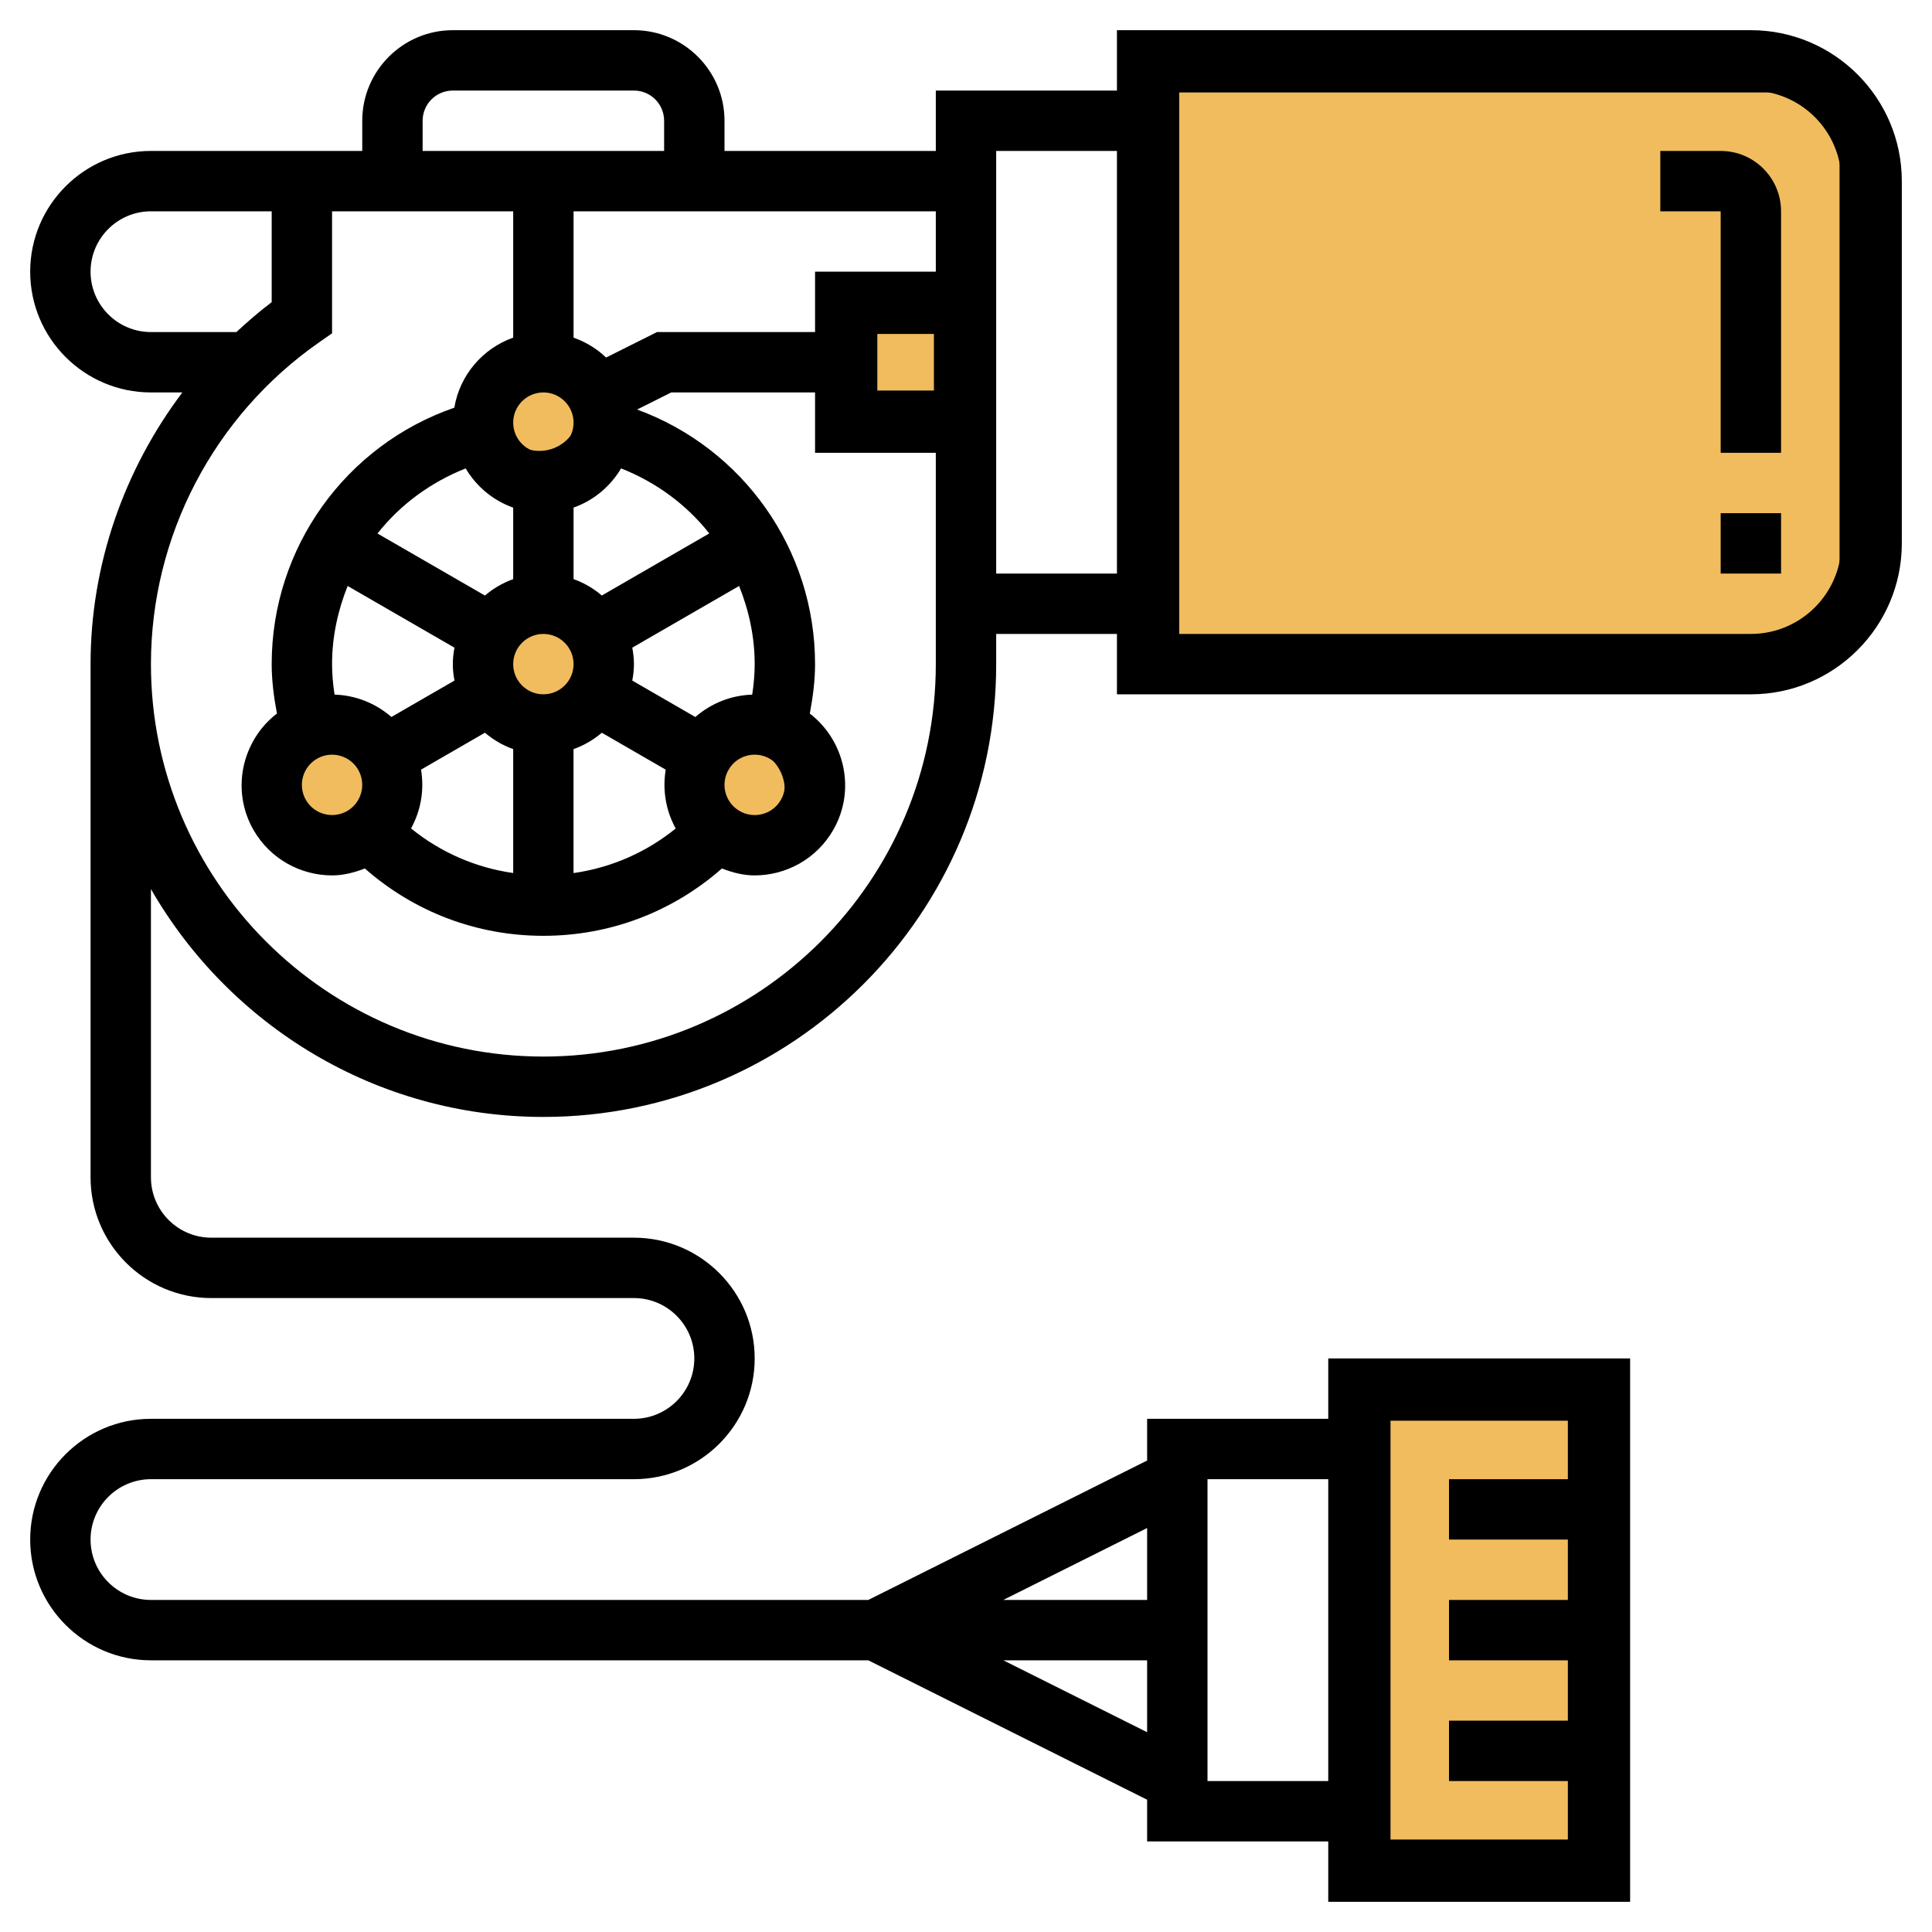 <?xml version="1.0" encoding="utf-8"?>
<!-- Generator: Adobe Illustrator 16.0.0, SVG Export Plug-In . SVG Version: 6.00 Build 0)  -->
<!DOCTYPE svg PUBLIC "-//W3C//DTD SVG 1.1//EN" "http://www.w3.org/Graphics/SVG/1.1/DTD/svg11.dtd">
<svg version="1.1" id="Layer_5" xmlns="http://www.w3.org/2000/svg" xmlns:xlink="http://www.w3.org/1999/xlink" x="0px" y="0px"
	 width="512px" height="512px" viewBox="0 0 512 512" enable-background="new 0 0 512 512" xml:space="preserve">
<rect x="368" y="376" fill="#F0BC5E" stroke="#000000" stroke-miterlimit="10" width="48" height="112"/>
<circle fill="#F0BC5E" stroke="#000000" stroke-miterlimit="10" cx="142.922" cy="108.922" r="11.078"/>
<circle fill="#F0BC5E" stroke="#000000" stroke-miterlimit="10" cx="88.5" cy="209.5" r="12"/>
<circle fill="#F0BC5E" stroke="#000000" stroke-miterlimit="10" cx="140.422" cy="176.5" r="13"/>
<circle fill="#F0BC5E" stroke="#000000" stroke-miterlimit="10" cx="196.5" cy="209.5" r="12"/>
<rect x="312" y="24" fill="#F0BC5E" stroke="#000000" stroke-miterlimit="10" width="176" height="146.5"/>
<path d="M456,136h16v16h-16V136z"/>
<path d="M456,40h-16v16h16v64h16V56C472,47.176,464.824,40,456,40z"/>
<path d="M464,8H296v16h-48v16h-56v-8c0-13.232-10.768-24-24-24h-48c-13.232,0-24,10.768-24,24v8H80h-8H40C22.352,40,8,54.352,8,72
	s14.352,32,32,32h8.328C32.848,124.552,24,149.688,24,176v136c0,17.648,14.352,32,32,32h112c8.824,0,16,7.176,16,16s-7.176,16-16,16
	H40c-17.648,0-32,14.352-32,32s14.352,32,32,32h190.112L304,476.944V488h48v16h80V360h-80v16h-48v11.056L230.112,424H40
	c-8.824,0-16-7.176-16-16s7.176-16,16-16h128c17.648,0,32-14.352,32-32s-14.352-32-32-32H56c-8.824,0-16-7.176-16-16v-76.384
	C60.728,271.641,99.536,296,144,296c66.168,0,120-53.832,120-120v-8h32v16h168c22.056,0,40-17.944,40-40V48
	C504,25.944,486.056,8,464,8z M265.889,440H304v19.056L265.889,440z M368,376h48v16h-32v16h32v16h-32v16h32v16h-32v16h32v16h-48V376
	z M320,392h32v80h-32V392z M304,404.944V424h-38.111L304,404.944z M248,72h-32v16h-41.888l-13.496,6.752
	c-2.432-2.344-5.368-4.12-8.616-5.272V56h96V72z M248,104h-16V88h16V104z M123.408,124.136c2.84,4.8,7.264,8.496,12.592,10.392
	v18.952c-2.776,0.992-5.288,2.472-7.488,4.344l-28.472-16.44C106.048,133.768,114.08,127.824,123.408,124.136z M144,104
	c4.416,0,8,3.584,8,8s-3.584,8-8,8s-8-3.584-8-8S139.584,104,144,104z M144,184c-4.416,0-8-3.584-8-8s3.584-8,8-8s8,3.584,8,8
	S148.416,184,144,184z M88,176c0-7.288,1.544-14.248,4.128-20.712l28.312,16.352c-0.264,1.416-0.44,2.864-0.44,4.36
	s0.176,2.944,0.44,4.36l-16.712,9.648c-4.232-3.688-9.552-5.76-15.072-5.928C88.248,181.376,88,178.672,88,176z M84,201.072
	c3.832-2.224,8.736-0.88,10.928,2.92c2.2,3.832,0.888,8.736-2.92,10.936c-3.824,2.208-8.736,0.88-10.936-2.92
	C78.864,208.176,80.176,203.272,84,201.072z M111.576,203.96l16.936-9.784c2.2,1.88,4.712,3.352,7.488,4.344v32.84
	c-9.944-1.416-19.224-5.456-27.072-11.816C111.528,214.832,112.488,209.352,111.576,203.96L111.576,203.96z M152,198.528
	c2.776-0.992,5.288-2.472,7.488-4.344l16.936,9.784c-0.912,5.384,0.048,10.864,2.64,15.592c-7.84,6.36-17.12,10.392-27.072,11.816
	v-32.848H152z M193.072,204c2.192-3.832,7.104-5.144,10.928-2.928c3.824,2.2,5.136,7.112,2.928,10.928
	c-2.192,3.816-7.088,5.152-10.928,2.928C192.176,212.728,190.864,207.824,193.072,204z M184.272,190.016l-16.712-9.656
	c0.264-1.416,0.44-2.864,0.44-4.36s-0.176-2.944-0.44-4.36l28.312-16.352C198.456,161.752,200,168.712,200,176
	c0,2.672-0.248,5.376-0.656,8.088C193.824,184.256,188.504,186.328,184.272,190.016L184.272,190.016z M159.488,157.816
	c-2.2-1.88-4.712-3.352-7.488-4.344V134.52c5.328-1.896,9.752-5.592,12.592-10.392c9.336,3.688,17.368,9.632,23.376,17.24
	L159.488,157.816z M112,32c0-4.416,3.584-8,8-8h48c4.416,0,8,3.584,8,8v8h-64V32z M24,72c0-8.824,7.176-16,16-16h32v24.08
	c-3.288,2.472-6.36,5.152-9.352,7.92H40C31.176,88,24,80.824,24,72z M248,176c0,57.344-46.656,104-104,104S40,233.344,40,176
	c0-33.912,16.664-65.8,44.576-85.28L88,88.328V56h48v33.472c-8.08,2.88-14.152,9.912-15.6,18.568C91.624,117.992,72,145.12,72,176
	c0,4.336,0.568,8.712,1.392,13.088c-9.344,7.224-12.248,20.392-6.184,30.912c4.448,7.688,12.52,11.992,20.832,11.992
	c2.912,0,5.816-0.736,8.64-1.84C109.8,241.68,126.368,248,144,248s34.2-6.32,47.32-17.848c2.824,1.104,5.72,1.84,8.64,1.84
	c8.304,0,16.392-4.304,20.832-12c6.064-10.512,3.168-23.672-6.184-30.896C215.432,184.72,216,180.336,216,176
	c0-30.424-19.072-57.176-47.16-67.472l9.048-4.528H216v16h32v48V176z M264,152v-32V72V40h32v112H264z M488,144
	c0,13.232-10.768,24-24,24H312V24h152c13.232,0,24,10.768,24,24V144z"/>
<rect x="232" y="88" fill="#F0BC5E" stroke="#000000" stroke-miterlimit="10" width="16" height="16"/>
</svg>
